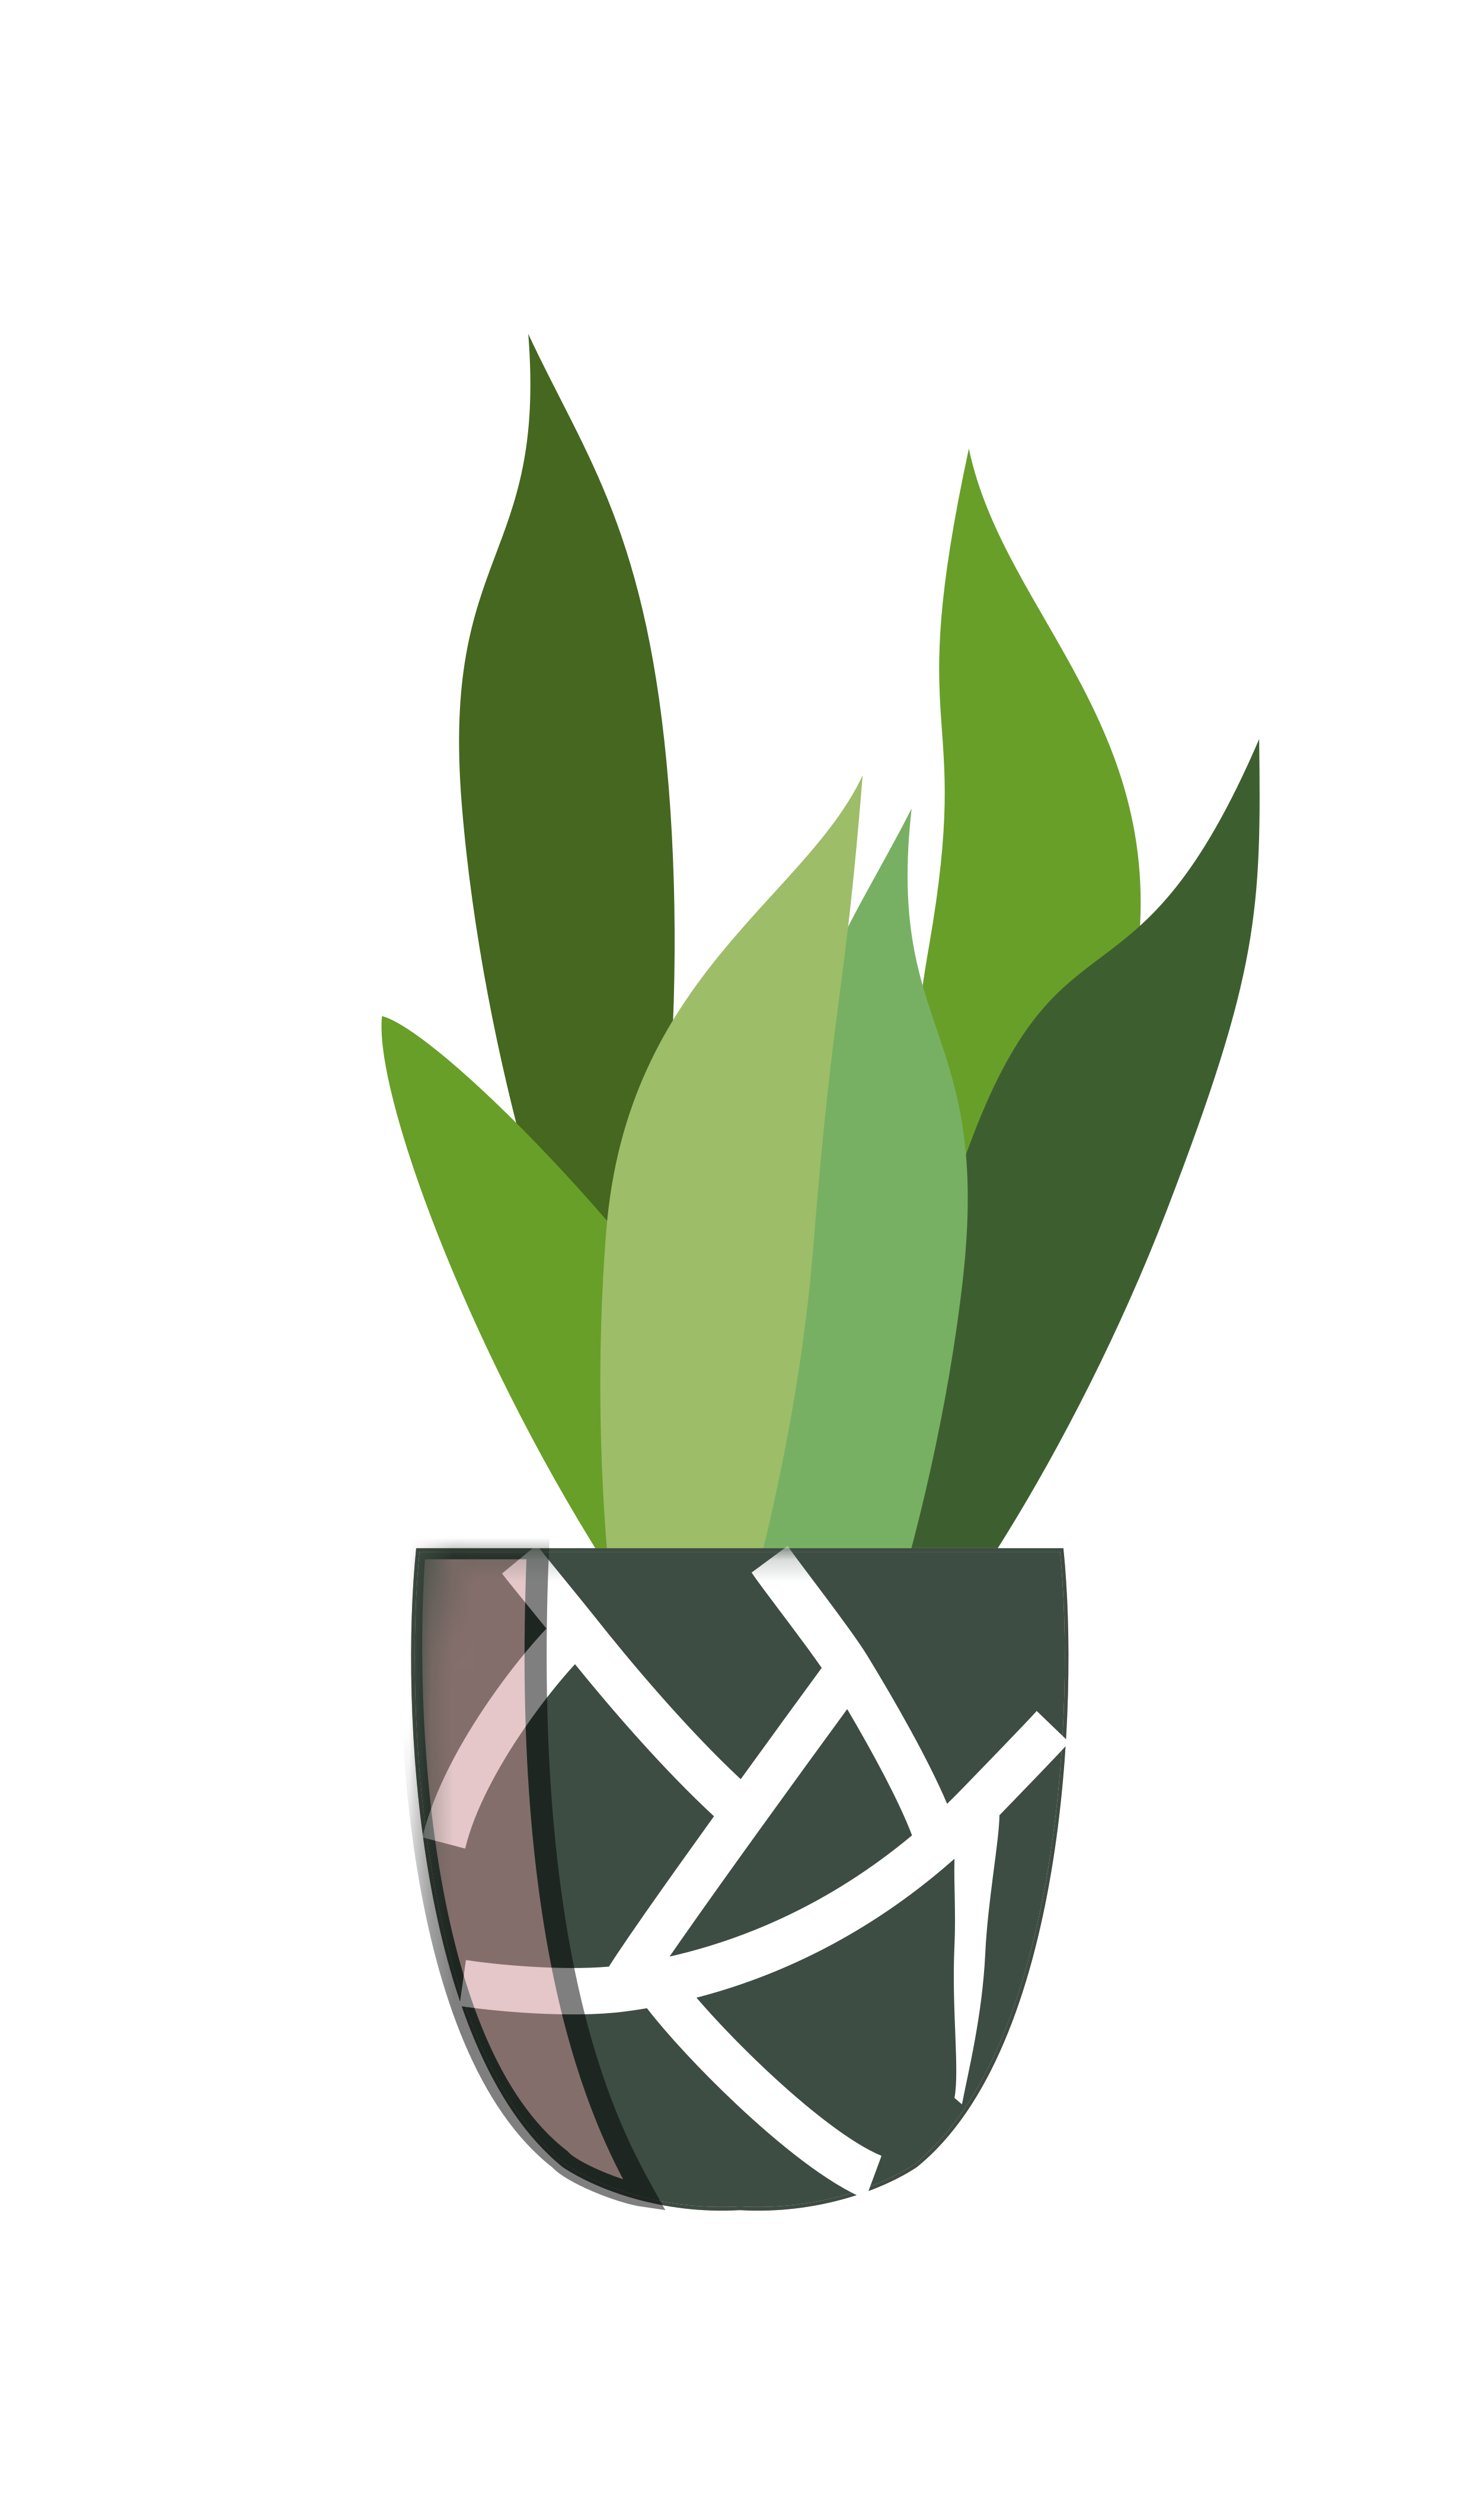 <svg width="67" height="113" viewBox="0 0 67 113" fill="none" xmlns="http://www.w3.org/2000/svg">
<g filter="url(#filter0_d_19_370)">
<g filter="url(#filter1_i_19_370)">
<path d="M26.929 34.47C27.851 45.987 26.262 58.067 24.337 60.912C22.45 59.18 18.493 46.737 17.571 35.219C16.649 23.701 21.404 24.284 20.58 13.99C23.179 19.567 26.006 22.952 26.929 34.47Z" fill="#45671F"/>
</g>
<g filter="url(#filter2_i_19_370)">
<path d="M47.946 43.276C45.957 54.658 41.395 65.957 38.82 68.229C37.426 66.08 36.709 53.042 38.698 41.66C40.687 30.279 37.549 32.853 40.499 19.174C42.109 26.818 49.935 31.895 47.946 43.276Z" fill="#689F29"/>
</g>
<g filter="url(#filter3_i_19_370)">
<path d="M49.448 53.598C45.306 64.385 38.656 74.594 35.692 76.329C34.737 73.952 36.542 61.02 40.684 50.233C44.826 39.447 48.096 45.158 53.623 32.302C53.731 40.113 53.59 42.812 49.448 53.598Z" fill="#3D5F30"/>
</g>
<g filter="url(#filter4_i_19_370)">
<path d="M23.966 69.438C17.795 59.669 13.587 48.235 13.969 44.821C16.445 45.477 25.732 54.656 31.903 64.424C38.073 74.193 33.592 75.888 39.107 84.619C34.213 80.889 30.137 79.207 23.966 69.438Z" fill="#689F28"/>
</g>
<g filter="url(#filter5_i_19_370)">
<path d="M30.896 55.698C29.596 67.179 30.789 79.305 32.619 82.211C34.563 80.541 38.925 68.234 40.224 56.753C41.523 45.272 36.751 45.698 37.912 35.437C35.132 40.926 32.195 44.217 30.896 55.698Z" fill="#77B063"/>
</g>
<g filter="url(#filter6_di_19_370)">
<path d="M24.546 45.498C23.624 57.016 25.213 69.096 27.137 71.941C29.025 70.209 32.982 57.765 33.904 46.248C34.827 34.73 35.313 35.206 36.138 24.912C33.539 30.489 25.469 33.981 24.546 45.498Z" fill="#9DBD69"/>
</g>
<path fill-rule="evenodd" clip-rule="evenodd" d="M18.891 69.972H18.816L18.808 70.047C18.45 73.552 18.45 79.183 19.366 84.605C20.28 90.022 22.113 95.256 25.438 97.942L25.441 97.945L25.444 97.947C26.999 98.977 29.962 100.089 33.445 99.888C36.928 100.089 39.891 98.977 41.446 97.947L41.449 97.945L41.452 97.942C44.778 95.256 46.61 90.022 47.525 84.605C48.44 79.183 48.441 73.552 48.082 70.047L48.075 69.972H48H33.435H33.352H18.891ZM33.352 70.139H18.966C18.617 73.635 18.623 79.209 19.529 84.577C20.443 89.987 22.267 95.165 25.539 97.81C27.068 98.822 29.997 99.922 33.444 99.721C33.445 99.721 33.445 99.721 33.445 99.721C33.446 99.721 33.446 99.721 33.446 99.721C36.893 99.922 39.823 98.822 41.351 97.81C44.623 95.165 46.447 89.987 47.361 84.577C48.267 79.209 48.274 73.635 47.925 70.139H33.435H33.352Z" fill="#F8ADB2"/>
<path d="M33.352 70.139H18.966C18.617 73.635 18.623 79.209 19.529 84.577C20.443 89.987 22.267 95.165 25.539 97.81C27.068 98.822 29.997 99.922 33.444 99.721C33.445 99.721 33.445 99.721 33.445 99.721L33.446 99.721C36.893 99.922 39.823 98.822 41.351 97.81C44.623 95.165 46.447 89.987 47.361 84.577C48.267 79.209 48.274 73.635 47.925 70.139H33.435H33.352Z" fill="#F8ADB2"/>
<path fill-rule="evenodd" clip-rule="evenodd" d="M18.891 69.972H18.816L18.808 70.047C18.45 73.552 18.45 79.183 19.366 84.605C20.28 90.022 22.113 95.256 25.438 97.942L25.441 97.945L25.444 97.947C26.999 98.977 29.962 100.089 33.445 99.888C36.928 100.089 39.891 98.977 41.446 97.947L41.449 97.945L41.452 97.942C44.778 95.256 46.61 90.022 47.525 84.605C48.44 79.183 48.441 73.552 48.082 70.047L48.075 69.972H48H33.435H33.352H18.891ZM33.352 70.139H18.966C18.617 73.635 18.623 79.209 19.529 84.577C20.443 89.987 22.267 95.165 25.539 97.81C27.068 98.822 29.997 99.922 33.444 99.721C33.445 99.721 33.445 99.721 33.445 99.721C33.446 99.721 33.446 99.721 33.446 99.721C36.893 99.922 39.823 98.822 41.351 97.81C44.623 95.165 46.447 89.987 47.361 84.577C48.267 79.209 48.274 73.635 47.925 70.139H33.435H33.352Z" fill="#3D4D43"/>
<path d="M33.352 70.139H18.966C18.617 73.635 18.623 79.209 19.529 84.577C20.443 89.987 22.267 95.165 25.539 97.81C27.068 98.822 29.997 99.922 33.444 99.721C33.445 99.721 33.445 99.721 33.445 99.721L33.446 99.721C36.893 99.922 39.823 98.822 41.351 97.81C44.623 95.165 46.447 89.987 47.361 84.577C48.267 79.209 48.274 73.635 47.925 70.139H33.435H33.352Z" fill="#3D4D43"/>
<mask id="mask0_19_370" style="mask-type:alpha" maskUnits="userSpaceOnUse" x="18" y="69" width="136" height="137">
<path fill-rule="evenodd" clip-rule="evenodd" d="M19.972 69.972H19.631L19.597 70.312C17.97 86.236 17.97 111.811 22.129 136.443C26.285 161.051 34.608 184.825 49.713 197.027L49.727 197.038L49.742 197.048C56.804 201.728 70.263 206.776 86.086 205.865C101.908 206.776 115.367 201.728 122.429 197.048L122.444 197.038L122.458 197.027C137.563 184.825 145.886 161.051 150.042 136.443C154.201 111.811 154.202 86.236 152.575 70.312L152.54 69.972H152.199H86.039H85.664H19.972ZM85.664 70.729H20.313C18.727 86.613 18.756 111.932 22.873 136.316C27.023 160.891 35.308 184.408 50.172 196.426C57.116 201.022 70.423 206.019 86.082 205.107C86.083 205.107 86.084 205.106 86.086 205.107C86.087 205.106 86.088 205.106 86.089 205.106C101.748 206.018 115.055 201.022 121.999 196.426C136.863 184.408 145.148 160.891 149.298 136.316C153.416 111.932 153.445 86.613 151.858 70.729H86.039H85.664Z" fill="#F8ADB2"/>
<path d="M85.664 70.729H20.313C18.727 86.613 18.756 111.932 22.873 136.316C27.023 160.891 35.308 184.408 50.172 196.426C57.116 201.022 70.423 206.019 86.082 205.107C86.083 205.107 86.084 205.106 86.086 205.107L86.089 205.106C101.748 206.018 115.055 201.022 121.999 196.426C136.863 184.408 145.148 160.891 149.298 136.316C153.416 111.932 153.445 86.613 151.858 70.729H86.039H85.664Z" fill="#F8ADB2"/>
</mask>
<g mask="url(#mask0_19_370)">
<path fill-rule="evenodd" clip-rule="evenodd" d="M24.312 73.123C23.638 72.294 22.861 71.34 22.695 71.116L24.264 69.823C24.416 70.027 25.075 70.837 25.703 71.607C26.185 72.2 26.649 72.769 26.848 73.021C28.487 75.101 31.069 78.157 33.487 80.412C34.801 78.595 36.104 76.806 37.148 75.381C36.769 74.833 36.249 74.13 35.721 73.425C35.558 73.207 35.393 72.989 35.233 72.776C34.688 72.052 34.194 71.395 33.978 71.072L35.61 69.868C35.788 70.136 36.221 70.711 36.752 71.417C36.922 71.642 37.101 71.88 37.285 72.126C38.015 73.1 38.818 74.188 39.221 74.847C40.493 76.934 41.953 79.495 42.818 81.523C43.043 81.305 43.267 81.082 43.49 80.852L43.541 80.8C44.09 80.235 46.506 77.745 46.868 77.328L48.338 78.743C47.976 79.16 45.996 81.205 45.184 82.042C45.175 83.2 44.656 85.901 44.543 88.29C44.41 91.123 43.764 93.668 43.49 95.108L43.151 94.816C43.39 93.559 43.015 90.803 43.151 87.924C43.218 86.499 43.119 85.135 43.151 84.008C43.116 84.039 43.081 84.07 43.046 84.1C39.182 87.491 35.115 89.348 31.486 90.286C32.294 91.226 33.407 92.398 34.625 93.543C36.517 95.322 38.499 96.88 39.852 97.434L39.13 99.389C37.408 98.685 35.192 96.889 33.298 95.108C31.656 93.564 30.135 91.915 29.248 90.763C28.908 90.821 28.573 90.87 28.245 90.913C25.761 91.234 22.222 90.888 20.771 90.66L21.064 88.586C22.36 88.789 25.336 89.075 27.53 88.882C27.642 88.701 27.774 88.5 27.914 88.29C28.242 87.797 28.677 87.164 29.183 86.44C30.052 85.197 31.141 83.669 32.279 82.087C30.029 80.007 27.674 77.287 25.995 75.213C25.368 75.893 24.538 76.908 23.718 78.1C22.52 79.841 21.439 81.826 21.03 83.549L19.097 83.04C19.599 80.928 20.856 78.685 22.104 76.87C23.009 75.554 23.958 74.393 24.704 73.604C24.581 73.454 24.449 73.291 24.312 73.123ZM30.27 88.428C30.431 88.195 30.604 87.946 30.788 87.683C31.792 86.246 33.096 84.421 34.435 82.565C35.782 80.697 37.161 78.801 38.301 77.243C39.499 79.279 40.65 81.42 41.232 82.95C37.524 86.044 33.657 87.662 30.27 88.428Z" fill="white"/>
<g style="mix-blend-mode:multiply" opacity="0.5">
<path d="M25.323 97.597C18.795 92.568 18.19 77.058 18.745 69.972H24.323C23.495 89.055 27.608 96.468 29.127 99.206L29.152 99.251C27.987 99.086 25.822 98.176 25.323 97.597Z" fill="#CC8F93"/>
<path d="M25.323 97.597C18.795 92.568 18.19 77.058 18.745 69.972H24.323C23.495 89.055 27.608 96.468 29.127 99.206L29.152 99.251C27.987 99.086 25.822 98.176 25.323 97.597Z" stroke="black"/>
</g>
</g>
</g>
<defs>
<filter id="filter0_d_19_370" x="-2.996" y="0.619" width="72.992" height="112.761" filterUnits="userSpaceOnUse" color-interpolation-filters="sRGB">
<feFlood flood-opacity="0" result="BackgroundImageFix"/>
<feColorMatrix in="SourceAlpha" type="matrix" values="0 0 0 0 0 0 0 0 0 0 0 0 0 0 0 0 0 0 127 0" result="hardAlpha"/>
<feOffset/>
<feGaussianBlur stdDeviation="6.498"/>
<feComposite in2="hardAlpha" operator="out"/>
<feColorMatrix type="matrix" values="0 0 0 0 0 0 0 0 0 0 0 0 0 0 0 0 0 0 0.15 0"/>
<feBlend mode="normal" in2="BackgroundImageFix" result="effect1_dropShadow_19_370"/>
<feBlend mode="normal" in="SourceGraphic" in2="effect1_dropShadow_19_370" result="shape"/>
</filter>
<filter id="filter1_i_19_370" x="17.452" y="13.99" width="9.747" height="46.922" filterUnits="userSpaceOnUse" color-interpolation-filters="sRGB">
<feFlood flood-opacity="0" result="BackgroundImageFix"/>
<feBlend mode="normal" in="SourceGraphic" in2="BackgroundImageFix" result="shape"/>
<feColorMatrix in="SourceAlpha" type="matrix" values="0 0 0 0 0 0 0 0 0 0 0 0 0 0 0 0 0 0 127 0" result="hardAlpha"/>
<feOffset dx="3.302" dy="1.101"/>
<feComposite in2="hardAlpha" operator="arithmetic" k2="-1" k3="1"/>
<feColorMatrix type="matrix" values="0 0 0 0 0 0 0 0 0 0 0 0 0 0 0 0 0 0 0.22 0"/>
<feBlend mode="normal" in2="shape" result="effect1_innerShadow_19_370"/>
</filter>
<filter id="filter2_i_19_370" x="37.471" y="19.174" width="10.796" height="49.055" filterUnits="userSpaceOnUse" color-interpolation-filters="sRGB">
<feFlood flood-opacity="0" result="BackgroundImageFix"/>
<feBlend mode="normal" in="SourceGraphic" in2="BackgroundImageFix" result="shape"/>
<feColorMatrix in="SourceAlpha" type="matrix" values="0 0 0 0 0 0 0 0 0 0 0 0 0 0 0 0 0 0 127 0" result="hardAlpha"/>
<feOffset dx="3.302" dy="1.101"/>
<feComposite in2="hardAlpha" operator="arithmetic" k2="-1" k3="1"/>
<feColorMatrix type="matrix" values="0 0 0 0 0 0 0 0 0 0 0 0 0 0 0 0 0 0 0.22 0"/>
<feBlend mode="normal" in2="shape" result="effect1_innerShadow_19_370"/>
</filter>
<filter id="filter3_i_19_370" x="35.442" y="32.302" width="18.203" height="44.027" filterUnits="userSpaceOnUse" color-interpolation-filters="sRGB">
<feFlood flood-opacity="0" result="BackgroundImageFix"/>
<feBlend mode="normal" in="SourceGraphic" in2="BackgroundImageFix" result="shape"/>
<feColorMatrix in="SourceAlpha" type="matrix" values="0 0 0 0 0 0 0 0 0 0 0 0 0 0 0 0 0 0 127 0" result="hardAlpha"/>
<feOffset dx="3.302" dy="1.101"/>
<feComposite in2="hardAlpha" operator="arithmetic" k2="-1" k3="1"/>
<feColorMatrix type="matrix" values="0 0 0 0 0 0 0 0 0 0 0 0 0 0 0 0 0 0 0.22 0"/>
<feBlend mode="normal" in2="shape" result="effect1_innerShadow_19_370"/>
</filter>
<filter id="filter4_i_19_370" x="13.944" y="44.821" width="25.163" height="39.798" filterUnits="userSpaceOnUse" color-interpolation-filters="sRGB">
<feFlood flood-opacity="0" result="BackgroundImageFix"/>
<feBlend mode="normal" in="SourceGraphic" in2="BackgroundImageFix" result="shape"/>
<feColorMatrix in="SourceAlpha" type="matrix" values="0 0 0 0 0 0 0 0 0 0 0 0 0 0 0 0 0 0 127 0" result="hardAlpha"/>
<feOffset dx="3.302" dy="1.101"/>
<feComposite in2="hardAlpha" operator="arithmetic" k2="-1" k3="1"/>
<feColorMatrix type="matrix" values="0 0 0 0 0 0 0 0 0 0 0 0 0 0 0 0 0 0 0.22 0"/>
<feBlend mode="normal" in2="shape" result="effect1_innerShadow_19_370"/>
</filter>
<filter id="filter5_i_19_370" x="30.349" y="35.437" width="10.101" height="46.774" filterUnits="userSpaceOnUse" color-interpolation-filters="sRGB">
<feFlood flood-opacity="0" result="BackgroundImageFix"/>
<feBlend mode="normal" in="SourceGraphic" in2="BackgroundImageFix" result="shape"/>
<feColorMatrix in="SourceAlpha" type="matrix" values="0 0 0 0 0 0 0 0 0 0 0 0 0 0 0 0 0 0 127 0" result="hardAlpha"/>
<feOffset dx="3.302" dy="1.101"/>
<feComposite in2="hardAlpha" operator="arithmetic" k2="-1" k3="1"/>
<feColorMatrix type="matrix" values="0 0 0 0 0 0 0 0 0 0 0 0 0 0 0 0 0 0 0.22 0"/>
<feBlend mode="normal" in2="shape" result="effect1_innerShadow_19_370"/>
</filter>
<filter id="filter6_di_19_370" x="23.396" y="24.912" width="13.622" height="48.79" filterUnits="userSpaceOnUse" color-interpolation-filters="sRGB">
<feFlood flood-opacity="0" result="BackgroundImageFix"/>
<feColorMatrix in="SourceAlpha" type="matrix" values="0 0 0 0 0 0 0 0 0 0 0 0 0 0 0 0 0 0 127 0" result="hardAlpha"/>
<feOffset dy="0.881"/>
<feGaussianBlur stdDeviation="0.44"/>
<feComposite in2="hardAlpha" operator="out"/>
<feColorMatrix type="matrix" values="0 0 0 0 0 0 0 0 0 0 0 0 0 0 0 0 0 0 0.25 0"/>
<feBlend mode="normal" in2="BackgroundImageFix" result="effect1_dropShadow_19_370"/>
<feBlend mode="normal" in="SourceGraphic" in2="effect1_dropShadow_19_370" result="shape"/>
<feColorMatrix in="SourceAlpha" type="matrix" values="0 0 0 0 0 0 0 0 0 0 0 0 0 0 0 0 0 0 127 0" result="hardAlpha"/>
<feOffset dx="2.862" dy="9.246"/>
<feComposite in2="hardAlpha" operator="arithmetic" k2="-1" k3="1"/>
<feColorMatrix type="matrix" values="0 0 0 0 0 0 0 0 0 0 0 0 0 0 0 0 0 0 0.25 0"/>
<feBlend mode="normal" in2="shape" result="effect2_innerShadow_19_370"/>
</filter>
</defs>
</svg>
